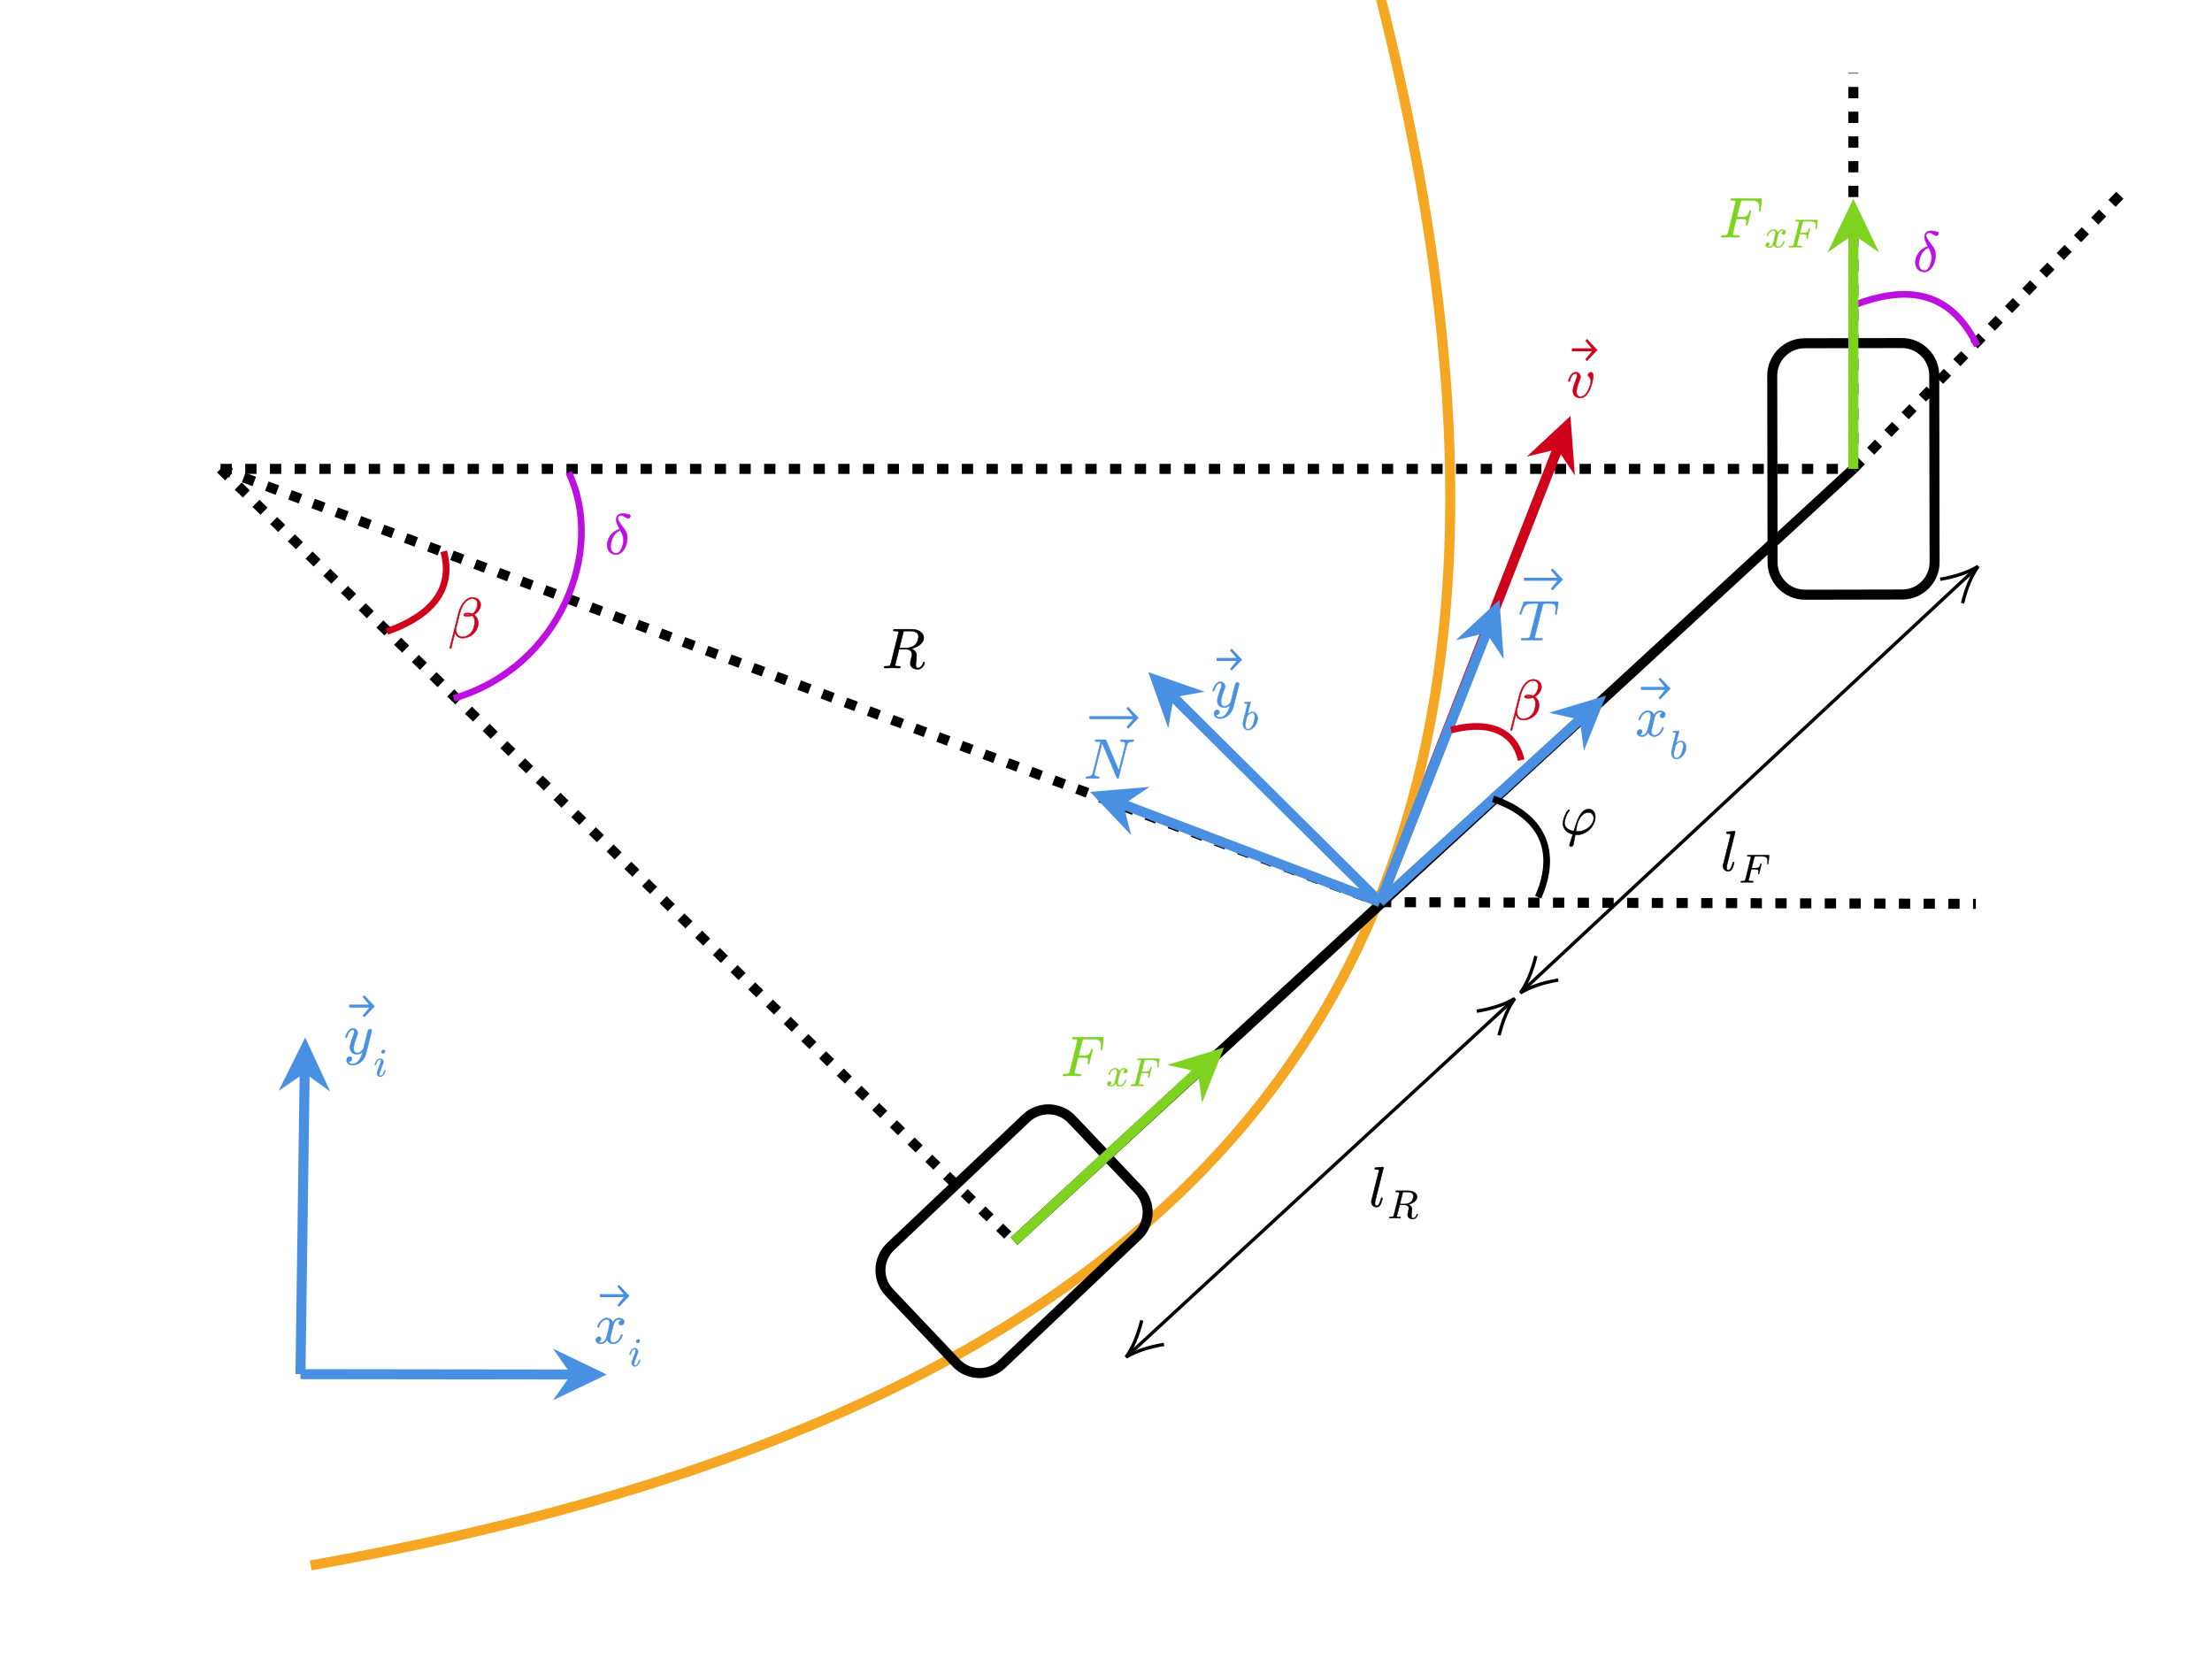 ﻿<svg xmlns="http://www.w3.org/2000/svg" xmlns:xlink="http://www.w3.org/1999/xlink" x="0" y="0" width="662" height="501" style="
        width:662px;
        height:501px;
        background: #FFF;
        fill: none;
">
        
        
        <svg xmlns="http://www.w3.org/2000/svg" class="role-diagram-draw-area"><g class="shapes-region" style="stroke: black; fill: none;"><g class="arrow-line"><path class="connection real" stroke-dasharray="3.375 4.02" d="  M413,270 L591.33,270.5" style="stroke: rgb(0, 0, 0); stroke-width: 3; fill: none; fill-opacity: 1;"/></g><g class="arrow-line"><path class="connection real" stroke-dasharray="3.375 4.02" d="  M66,140.33 L554.68,140.33" style="stroke: rgb(0, 0, 0); stroke-width: 3; fill: none; fill-opacity: 1;"/></g><g class="arrow-line"><path class="connection real" stroke-dasharray="" d="  M413,270 L468.18,129.16" style="stroke: rgb(208, 2, 27); stroke-opacity: 1; stroke-width: 3; fill: none; fill-opacity: 1;"/><g stroke="none" fill="rgb(208,2,27)" fill-opacity="1" transform="matrix(-0.365,0.931,-0.931,-0.365,470,124.5)" style="stroke: none; fill: rgb(208, 2, 27); stroke-width: 3;"><path d=" M16.07,-7.72 L0,0 L16.07,7.72 L10.67,0 Z"/></g></g><g class="arrow-line"><path class="connection real" stroke-dasharray="" d="  M93,468.5 C391.75,415.5 480,262.5 412.75,-2.5" style="stroke: rgb(245, 166, 35); stroke-opacity: 1; stroke-width: 3; fill: none; fill-opacity: 1;"/></g><g class="arrow-line"><path class="connection real" stroke-dasharray="" d="  M303.48,371.48 L554.68,140.33" style="stroke: rgb(0, 0, 0); stroke-width: 3; fill: none; fill-opacity: 1;"/></g><g class="composite-shape"><path class="real" d=" M569.16,102.67 C574.51,102.66 578.86,106.99 578.87,112.35 L578.98,168.22 C578.99,173.57 574.66,177.92 569.3,177.93 L540.21,177.99 C534.85,178 530.5,173.67 530.49,168.31 L530.39,112.44 C530.38,107.09 534.71,102.74 540.06,102.73 Z" style="stroke-width: 3; stroke: rgb(0, 0, 0); fill: none; fill-opacity: 1;"/></g><g class="composite-shape"><path class="real" d=" M340.81,356.16 C344.49,360.05 344.32,366.19 340.43,369.87 L299.87,408.29 C295.98,411.97 289.84,411.81 286.16,407.92 L266.15,386.79 C262.47,382.9 262.64,376.76 266.53,373.08 L307.09,334.67 C310.98,330.98 317.12,331.15 320.8,335.04 Z" style="stroke-width: 3; stroke: rgb(0, 0, 0); fill: none; fill-opacity: 1;"/></g><g class="arrow-line"><path class="connection real" stroke-dasharray="3.375 4.02" d="  M66,140.33 L303.48,371.48" style="stroke: rgb(0, 0, 0); stroke-width: 3; fill: none; fill-opacity: 1;"/></g><g class="arrow-line"><path class="connection real" stroke-dasharray="" d="  M413,270 L446.91,184.15" style="stroke: rgb(74, 144, 226); stroke-opacity: 1; stroke-width: 3; fill: none; fill-opacity: 1;"/><g stroke="none" fill="rgb(74,144,226)" fill-opacity="1" transform="matrix(-0.367,0.93,-0.93,-0.367,448.75,179.5)" style="stroke: none; fill: rgb(74, 144, 226); stroke-width: 3;"><path d=" M16.07,-7.72 L0,0 L16.07,7.72 L10.67,0 Z"/></g></g><g class="arrow-line"><path class="connection real" stroke-dasharray="3.375 4.02" d="  M66,140.33 L413,270" style="stroke: rgb(0, 0, 0); stroke-width: 3; fill: none; fill-opacity: 1;"/></g><g class="arrow-line"><path class="connection real" stroke-dasharray="" d="  M413,270 L330.92,238.78" style="stroke: rgb(74, 144, 226); stroke-opacity: 1; stroke-width: 3; fill: none; fill-opacity: 1;"/><g stroke="none" fill="rgb(74,144,226)" fill-opacity="1" transform="matrix(0.935,0.356,-0.356,0.935,326.25,237)" style="stroke: none; fill: rgb(74, 144, 226); stroke-width: 3;"><path d=" M16.07,-7.72 L0,0 L16.07,7.72 L10.67,0 Z"/></g></g><g class="arrow-line"><path class="connection real" stroke-dasharray="" d="  M434.25,218.5 C447.75,215 453.75,220.5 455.25,227.5" style="stroke: rgb(208, 2, 27); stroke-opacity: 1; stroke-width: 2; fill: none; fill-opacity: 1;"/></g><g class="arrow-line"><path class="connection real" stroke-dasharray="3.375 4.02" d="  M554.68,140.33 L636,56.83" style="stroke: rgb(0, 0, 0); stroke-width: 3; fill: none; fill-opacity: 1;"/></g><g class="arrow-line"><path class="connection real" stroke-dasharray="3.375 4.02" d="  M554.68,140.33 L554.67,21.83" style="stroke: rgb(0, 0, 0); stroke-width: 3; fill: none; fill-opacity: 1;"/></g><g class="arrow-line"><path class="connection real" stroke-dasharray="" d="  M555.75,91 C573.25,84.5 584.75,89 591.75,103.5" style="stroke: rgb(189, 16, 224); stroke-opacity: 1; stroke-width: 2; fill: none; fill-opacity: 1;"/></g><g class="arrow-line"><path class="connection real" stroke-dasharray="" d="  M132.8,165 C135.8,176.2 129.4,184.2 115.8,189" style="stroke: rgb(208, 2, 27); stroke-opacity: 1; stroke-width: 2; fill: none; fill-opacity: 1;"/></g><g class="arrow-line"><path class="connection real" stroke-dasharray="" d="  M170.2,141.4 C181.4,165 167.4,199.8 135.8,209" style="stroke: rgb(189, 16, 224); stroke-opacity: 1; stroke-width: 2; fill: none; fill-opacity: 1;"/></g><g class="arrow-line"><path class="connection real" stroke-dasharray="" d="  M554.68,140.33 L554.67,64.5" style="stroke: rgb(126, 211, 33); stroke-opacity: 1; stroke-width: 3; fill: none; fill-opacity: 1;"/><g stroke="none" fill="rgb(126,211,33)" fill-opacity="1" transform="matrix(0,1,-1,0,554.667,59.5)" style="stroke: none; fill: rgb(126, 211, 33); stroke-width: 3;"><path d=" M16.07,-7.72 L0,0 L16.07,7.72 L10.67,0 Z"/></g></g><g class="arrow-line"><path class="connection real" stroke-dasharray="" d="  M303.48,371.48 L362.66,316.89" style="stroke: rgb(126, 211, 33); stroke-opacity: 1; stroke-width: 3; fill: none; fill-opacity: 1;"/><g stroke="none" fill="rgb(126,211,33)" fill-opacity="1" transform="matrix(-0.735,0.678,-0.678,-0.735,366.333,313.5)" style="stroke: none; fill: rgb(126, 211, 33); stroke-width: 3;"><path d=" M16.07,-7.72 L0,0 L16.07,7.72 L10.67,0 Z"/></g></g><g class="arrow-line"><path class="connection real" stroke-dasharray="" d="  M451.86,300.19 L338.47,404.81" style="stroke: rgb(0, 0, 0); stroke-width: 1; fill: none; fill-opacity: 1;"/><g stroke="#000" transform="matrix(0.735,-0.678,0.678,0.735,337,406.167)" style="stroke: rgb(0, 0, 0); stroke-width: 1;"><path d=" M10.93,-4.9 Q4.96,-1 0,0 Q4.96,1 10.93,4.9"/></g><g stroke="#000" transform="matrix(-0.735,0.678,-0.678,-0.735,453.333,298.833)" style="stroke: rgb(0, 0, 0); stroke-width: 1;"><path d=" M10.93,-4.9 Q4.96,-1 0,0 Q4.96,1 10.93,4.9"/></g></g><g class="arrow-line"><path class="connection real" stroke-dasharray="" d="  M590.54,170.86 L456.46,295.8" style="stroke: rgb(0, 0, 0); stroke-width: 1; fill: none; fill-opacity: 1;"/><g stroke="#000" transform="matrix(0.732,-0.682,0.682,0.732,455,297.167)" style="stroke: rgb(0, 0, 0); stroke-width: 1;"><path d=" M10.93,-4.9 Q4.96,-1 0,0 Q4.96,1 10.93,4.9"/></g><g stroke="#000" transform="matrix(-0.732,0.682,-0.682,-0.732,592,169.5)" style="stroke: rgb(0, 0, 0); stroke-width: 1;"><path d=" M10.93,-4.9 Q4.96,-1 0,0 Q4.96,1 10.93,4.9"/></g></g><g class="arrow-line"><path class="connection real" stroke-dasharray="" d="  M413,270 L476.98,211.54" style="stroke: rgb(74, 144, 226); stroke-opacity: 1; stroke-width: 3; fill: none; fill-opacity: 1;"/><g stroke="none" fill="rgb(74,144,226)" fill-opacity="1" transform="matrix(-0.738,0.675,-0.675,-0.738,480.667,208.167)" style="stroke: none; fill: rgb(74, 144, 226); stroke-width: 3;"><path d=" M16.07,-7.72 L0,0 L16.07,7.72 L10.67,0 Z"/></g></g><g class="arrow-line"><path class="connection real" stroke-dasharray="" d="  M413,270 L347.21,204.69" style="stroke: rgb(74, 144, 226); stroke-opacity: 1; stroke-width: 3; fill: none; fill-opacity: 1;"/><g stroke="none" fill="rgb(74,144,226)" fill-opacity="1" transform="matrix(0.71,0.705,-0.705,0.71,343.667,201.167)" style="stroke: none; fill: rgb(74, 144, 226); stroke-width: 3;"><path d=" M16.07,-7.72 L0,0 L16.07,7.72 L10.67,0 Z"/></g></g><g class="arrow-line"><path class="connection real" stroke-dasharray="" d="  M446.83,239.08 C463.33,244.83 465.67,256.5 460.33,268.5" style="stroke: rgb(0, 0, 0); stroke-width: 2; fill: none; fill-opacity: 1;"/></g><g class="arrow-line"><path class="connection real" stroke-dasharray="" d="  M89.92,411.26 L176.58,411.37" style="stroke: rgb(74, 144, 226); stroke-opacity: 1; stroke-width: 3; fill: none; fill-opacity: 1;"/><g stroke="none" fill="rgb(74,144,226)" fill-opacity="1" transform="matrix(-1,-0.001,0.001,-1,181.581,411.375)" style="stroke: none; fill: rgb(74, 144, 226); stroke-width: 3;"><path d=" M16.07,-7.72 L0,0 L16.07,7.72 L10.67,0 Z"/></g></g><g class="arrow-line"><path class="connection real" stroke-dasharray="" d="  M89.92,411.26 L91.26,315.5" style="stroke: rgb(74, 144, 226); stroke-opacity: 1; stroke-width: 3; fill: none; fill-opacity: 1;"/><g stroke="none" fill="rgb(74,144,226)" fill-opacity="1" transform="matrix(-0.014,1,-1,-0.014,91.333,310.5)" style="stroke: none; fill: rgb(74, 144, 226); stroke-width: 3;"><path d=" M16.07,-7.72 L0,0 L16.07,7.72 L10.67,0 Z"/></g></g><g/></g><g/><g/><g/></svg>
        <svg xmlns="http://www.w3.org/2000/svg" xmlns:xlink="http://www.w3.org/1999/xlink" width="660" height="499" style="width:660px;height:499px;font-family:LatinModern-Math, LatinModern, Asana-Math, Asana;background:#FFF;"><g><g><g><g transform="matrix(1,0,0,1,451.578,215.328)"><path transform="matrix(0.017,0,0,-0.017,0,0)" d="M574 574C574 605 563 634 545 656C518 688 476 706 429 706C309 706 218 569 184 433L30 -182C30 -190 34 -194 40 -194L45 -194C50 -194 54 -191 55 -187L123 87C140 29 186 -11 254 -11C311 -11 372 8 424 46C472 82 509 133 523 186C528 208 531 230 531 250C531 290 521 327 501 358C489 375 475 390 458 401C468 407 478 413 488 421C528 451 558 492 569 537C572 550 574 562 574 574ZM518 592C518 576 516 559 511 542C502 504 484 466 453 437C445 430 436 423 427 418C407 426 384 431 360 431C324 431 282 431 275 404C274 402 274 397 274 397C274 373 315 373 350 373C375 373 400 377 425 386C438 376 448 363 455 347C465 326 469 303 469 278C469 250 464 220 457 191C445 145 423 98 384 63C346 30 299 11 255 11C183 11 142 66 142 137C142 153 144 169 148 186L208 428C240 554 318 683 428 683C462 683 490 669 506 643C515 628 518 611 518 592ZM395 403C380 398 365 395 351 395C329 395 298 395 299 399C302 408 335 408 359 408C372 408 384 406 395 403Z" stroke="rgb(208,2,27)" stroke-opacity="1" stroke-width="8" fill="rgb(208,2,27)" fill-opacity="1"></path></g></g></g></g><g><g><g><g transform="matrix(1,0,0,1,263.898,199.93)"><path transform="matrix(0.017,0,0,-0.017,0,0)" d="M646 553C646 519 630 450 591 411C565 385 512 353 422 353L310 353L375 614C381 638 384 648 403 651C412 652 444 652 464 652C535 652 646 652 646 553ZM755 93C755 105 743 105 743 105C734 105 732 98 730 91C705 17 662 0 639 0C606 0 599 22 599 61C599 92 605 143 609 175C611 189 613 208 613 222C613 299 546 330 519 340C620 362 739 432 739 533C739 619 649 683 518 683L233 683C213 683 204 683 204 663C204 652 213 652 232 652C232 652 253 652 270 650C288 648 297 647 297 634C297 630 296 627 293 615L159 78C149 39 147 31 68 31C50 31 41 31 41 11C41 0 55 0 55 0L181 3L308 0C316 0 328 0 328 20C328 31 319 31 300 31C263 31 235 31 235 49C235 55 237 60 238 66L304 331L423 331C514 331 532 275 532 240C532 225 524 194 518 171C511 143 502 106 502 86C502 -22 622 -22 635 -22C720 -22 755 79 755 93Z" stroke="rgb(0,0,0)" stroke-opacity="1" stroke-width="8" fill="rgb(0,0,0)" fill-opacity="1"></path></g></g></g></g><g><g><g><g transform="matrix(1,0,0,1,134.094,190.797)"><path transform="matrix(0.017,0,0,-0.017,0,0)" d="M574 574C574 605 563 634 545 656C518 688 476 706 429 706C309 706 218 569 184 433L30 -182C30 -190 34 -194 40 -194L45 -194C50 -194 54 -191 55 -187L123 87C140 29 186 -11 254 -11C311 -11 372 8 424 46C472 82 509 133 523 186C528 208 531 230 531 250C531 290 521 327 501 358C489 375 475 390 458 401C468 407 478 413 488 421C528 451 558 492 569 537C572 550 574 562 574 574ZM518 592C518 576 516 559 511 542C502 504 484 466 453 437C445 430 436 423 427 418C407 426 384 431 360 431C324 431 282 431 275 404C274 402 274 397 274 397C274 373 315 373 350 373C375 373 400 377 425 386C438 376 448 363 455 347C465 326 469 303 469 278C469 250 464 220 457 191C445 145 423 98 384 63C346 30 299 11 255 11C183 11 142 66 142 137C142 153 144 169 148 186L208 428C240 554 318 683 428 683C462 683 490 669 506 643C515 628 518 611 518 592ZM395 403C380 398 365 395 351 395C329 395 298 395 299 399C302 408 335 408 359 408C372 408 384 406 395 403Z" stroke="rgb(208,2,27)" stroke-opacity="1" stroke-width="8" fill="rgb(208,2,27)" fill-opacity="1"></path></g></g></g></g><g><g><g><g transform="matrix(1,0,0,1,180.961,165.797)"><path transform="matrix(0.017,0,0,-0.017,0,0)" d="M452 667C452 680 444 690 431 693C394 702 352 712 316 712C307 712 298 711 290 710C276 707 261 703 247 694C234 686 223 674 216 660C207 645 204 628 204 609C204 556 235 492 265 436C224 427 184 406 149 376C99 333 65 276 51 218C45 197 43 177 43 157C43 120 52 86 71 57C98 15 145 -11 201 -11C289 -11 361 84 385 182C394 216 399 251 399 284C399 300 398 315 396 330C387 377 366 417 338 452C294 509 231 588 231 633C231 639 232 645 235 650C240 659 248 668 257 673C268 678 278 679 289 679C334 677 362 645 400 629C404 628 408 627 411 627C425 627 440 636 447 649C450 655 452 661 452 667ZM330 244C330 218 327 190 320 163C301 90 265 11 202 11C161 11 131 34 116 68C108 86 104 107 104 129C104 156 110 185 117 213C130 265 150 318 190 360C214 386 245 406 276 415L279 410C299 374 317 336 325 294C329 278 330 261 330 244Z" stroke="rgb(189,16,224)" stroke-opacity="1" stroke-width="8" fill="rgb(189,16,224)" fill-opacity="1"></path></g></g></g></g><g><g><g><g transform="matrix(1,0,0,1,572.5,81.195)"><path transform="matrix(0.017,0,0,-0.017,0,0)" d="M452 667C452 680 444 690 431 693C394 702 352 712 316 712C307 712 298 711 290 710C276 707 261 703 247 694C234 686 223 674 216 660C207 645 204 628 204 609C204 556 235 492 265 436C224 427 184 406 149 376C99 333 65 276 51 218C45 197 43 177 43 157C43 120 52 86 71 57C98 15 145 -11 201 -11C289 -11 361 84 385 182C394 216 399 251 399 284C399 300 398 315 396 330C387 377 366 417 338 452C294 509 231 588 231 633C231 639 232 645 235 650C240 659 248 668 257 673C268 678 278 679 289 679C334 677 362 645 400 629C404 628 408 627 411 627C425 627 440 636 447 649C450 655 452 661 452 667ZM330 244C330 218 327 190 320 163C301 90 265 11 202 11C161 11 131 34 116 68C108 86 104 107 104 129C104 156 110 185 117 213C130 265 150 318 190 360C214 386 245 406 276 415L279 410C299 374 317 336 325 294C329 278 330 261 330 244Z" stroke="rgb(189,16,224)" stroke-opacity="1" stroke-width="8" fill="rgb(189,16,224)" fill-opacity="1"></path></g></g></g></g><g><g><g><g transform="matrix(1,0,0,1,409.664,361.078)"><path transform="matrix(0.017,0,0,-0.017,0,0)" d="M258 683C258 683 258 694 245 694C222 694 149 686 123 684C115 683 104 682 104 663C104 652 114 652 129 652C177 652 178 643 178 635L175 615L49 115C46 104 44 97 44 81C44 24 88 -11 135 -11C168 -11 193 9 210 45C228 83 240 143 240 143C240 153 231 153 228 153C218 153 217 149 214 135C197 70 178 11 138 11C108 11 108 43 108 57C108 81 109 86 114 105Z" stroke="rgb(0,0,0)" stroke-opacity="1" stroke-width="8" fill="rgb(0,0,0)" fill-opacity="1"></path></g></g><g><g><g><g><g transform="matrix(1,0,0,1,415.242,364.58)"><path transform="matrix(0.012,0,0,-0.012,0,0)" d="M646 553C646 519 630 450 591 411C565 385 512 353 422 353L310 353L375 614C381 638 384 648 403 651C412 652 444 652 464 652C535 652 646 652 646 553ZM755 93C755 105 743 105 743 105C734 105 732 98 730 91C705 17 662 0 639 0C606 0 599 22 599 61C599 92 605 143 609 175C611 189 613 208 613 222C613 299 546 330 519 340C620 362 739 432 739 533C739 619 649 683 518 683L233 683C213 683 204 683 204 663C204 652 213 652 232 652C232 652 253 652 270 650C288 648 297 647 297 634C297 630 296 627 293 615L159 78C149 39 147 31 68 31C50 31 41 31 41 11C41 0 55 0 55 0L181 3L308 0C316 0 328 0 328 20C328 31 319 31 300 31C263 31 235 31 235 49C235 55 237 60 238 66L304 331L423 331C514 331 532 275 532 240C532 225 524 194 518 171C511 143 502 106 502 86C502 -22 622 -22 635 -22C720 -22 755 79 755 93Z" stroke="rgb(0,0,0)" stroke-opacity="1" stroke-width="8" fill="rgb(0,0,0)" fill-opacity="1"></path></g></g></g></g></g></g></g><g><g><g><g transform="matrix(1,0,0,1,514.914,260.578)"><path transform="matrix(0.017,0,0,-0.017,0,0)" d="M258 683C258 683 258 694 245 694C222 694 149 686 123 684C115 683 104 682 104 663C104 652 114 652 129 652C177 652 178 643 178 635L175 615L49 115C46 104 44 97 44 81C44 24 88 -11 135 -11C168 -11 193 9 210 45C228 83 240 143 240 143C240 153 231 153 228 153C218 153 217 149 214 135C197 70 178 11 138 11C108 11 108 43 108 57C108 81 109 86 114 105Z" stroke="rgb(0,0,0)" stroke-opacity="1" stroke-width="8" fill="rgb(0,0,0)" fill-opacity="1"></path></g></g><g><g><g><g><g transform="matrix(1,0,0,1,520.492,264.08)"><path transform="matrix(0.012,0,0,-0.012,0,0)" d="M748 653C751 680 746 680 721 680L231 680C211 680 201 680 201 660C201 649 210 649 229 649C266 649 294 649 294 631C294 627 294 625 289 607L157 78C147 39 145 31 66 31C49 31 38 31 38 12C38 0 50 0 53 0L185 3L334 0C343 0 355 0 355 19C355 27 349 30 349 30C346 31 344 31 321 31C299 31 294 31 269 33C240 36 237 40 237 53C237 53 237 61 241 76L303 325L400 325C475 325 483 309 483 280C483 273 483 261 476 231C474 226 473 220 473 220C473 212 479 208 485 208C495 208 495 211 500 229L555 446C558 457 558 459 558 462C558 462 556 473 546 473C536 473 535 468 531 452C510 374 487 356 402 356L311 356L375 610C384 645 385 649 429 649L561 649C684 649 707 616 707 539C707 516 707 512 704 485C702 472 702 470 702 467C702 462 705 455 714 455C725 455 726 461 728 480Z" stroke="rgb(0,0,0)" stroke-opacity="1" stroke-width="8" fill="rgb(0,0,0)" fill-opacity="1"></path></g></g></g></g></g></g></g><g><g><g><g><g><g><g transform="matrix(1,0,0,1,454.414,191.578)"><path transform="matrix(0.017,0,0,-0.017,0,0)" d="M704 666C704 677 694 677 677 677L122 677C98 677 97 676 90 657L30 481C29 479 24 463 24 463C24 457 29 452 36 452C46 452 47 457 53 473C107 628 133 646 281 646L320 646C348 646 348 642 348 634C348 628 345 616 344 613L210 79C201 42 198 31 91 31C55 31 49 31 49 12C49 0 60 0 66 0C93 0 121 2 148 2L233 3L316 2C345 2 375 0 403 0C413 0 425 0 425 20C425 31 417 31 391 31C366 31 353 31 327 33C298 36 290 39 290 55C290 55 290 61 294 76L427 607C434 635 438 641 450 644C459 646 492 646 513 646C614 646 659 642 659 564C659 549 655 510 651 484C650 480 648 468 648 465C648 459 651 452 660 452C671 452 673 460 675 475L702 649C703 653 704 663 704 666Z" stroke="rgb(74,144,226)" stroke-opacity="1" stroke-width="8" fill="rgb(74,144,226)" fill-opacity="1"></path></g></g></g></g><svg x="454.414" overflow="visible" y="168.578" height="10" width="13.359"><path d=" M 13.36 4.85 l -3.15 -3.32 l -0.49 0.52 l 1.93 2.33 h -0.15 v 0.90 h 0.15 l -1.93 2.33 l 0.49 0.52 z  M 1.68 5.23 h 11.22 v -0.90 h -11.22 z" style="fill:rgb(74,144,226);fill-opacity:1;stroke-width:1px;stroke:none;stroke-opacity:1;"></path></svg></g></g></g><g><g><g><g><g><g><g transform="matrix(1,0,0,1,324.328,233)"><path transform="matrix(0.017,0,0,-0.017,0,0)" d="M881 672C881 672 881 683 868 683C835 683 800 680 767 680C733 680 698 683 665 683C659 683 647 683 647 663C647 652 657 652 665 652C722 651 733 630 733 608C733 605 731 590 730 587L618 142L397 664C389 682 388 683 365 683L231 683C211 683 202 683 202 663C202 652 211 652 230 652C235 652 298 652 298 643L164 106C154 66 137 34 56 31C50 31 39 30 39 11C39 4 44 0 52 0C84 0 119 3 152 3C186 3 222 0 255 0C260 0 273 0 273 20C273 30 264 31 253 31C195 33 187 55 187 75C187 82 188 87 191 98L323 626C327 620 327 618 332 608L581 19C588 2 591 0 600 0C611 0 611 3 616 21L756 578C766 618 784 649 864 652C869 652 881 653 881 672Z" stroke="rgb(74,144,226)" stroke-opacity="1" stroke-width="8" fill="rgb(74,144,226)" fill-opacity="1"></path></g></g></g></g><svg x="324.328" overflow="visible" y="210" height="10" width="16.438"><path d=" M 16.44 4.85 l -3.15 -3.32 l -0.49 0.52 l 1.93 2.33 h -0.15 v 0.90 h 0.15 l -1.93 2.33 l 0.49 0.52 z  M 1.68 5.23 h 14.30 v -0.90 h -14.30 z" style="fill:rgb(74,144,226);fill-opacity:1;stroke-width:1px;stroke:none;stroke-opacity:1;"></path></svg></g></g></g><g><g><g><g><g><g><g transform="matrix(1,0,0,1,468.875,118.914)"><path transform="matrix(0.017,0,0,-0.017,0,0)" d="M468 372C468 426 442 442 424 442C399 442 375 416 375 394C375 381 380 375 391 364C412 344 425 318 425 282C425 240 364 11 247 11C196 11 173 46 173 98C173 154 200 227 231 310C238 327 243 341 243 360C243 405 211 442 161 442C67 442 29 297 29 288C29 278 41 278 41 278C51 278 52 280 57 296C86 397 129 420 158 420C166 420 183 420 183 388C183 363 173 336 166 318C122 202 109 156 109 113C109 5 197 -11 243 -11C411 -11 468 320 468 372Z" stroke="rgb(208,2,27)" stroke-opacity="1" stroke-width="8" fill="rgb(208,2,27)" fill-opacity="1"></path></g></g></g></g><svg x="468.75" overflow="visible" y="99.914" height="10" width="9.344"><path d=" M 9.34 4.85 l -3.15 -3.32 l -0.49 0.52 l 1.93 2.33 h -0.15 v 0.90 h 0.15 l -1.93 2.33 l 0.49 0.52 z  M 1.68 5.23 h 7.20 v -0.90 h -7.20 z" style="fill:rgb(208,2,27);fill-opacity:1;stroke-width:1px;stroke:none;stroke-opacity:1;"></path></svg></g></g></g><g><g><g><g transform="matrix(1,0,0,1,514.5,71)"><path transform="matrix(0.017,0,0,-0.017,0,0)" d="M748 653C751 680 746 680 721 680L231 680C211 680 201 680 201 660C201 649 210 649 229 649C266 649 294 649 294 631C294 627 294 625 289 607L157 78C147 39 145 31 66 31C49 31 38 31 38 12C38 0 50 0 53 0L185 3L334 0C343 0 355 0 355 19C355 27 349 30 349 30C346 31 344 31 321 31C299 31 294 31 269 33C240 36 237 40 237 53C237 53 237 61 241 76L303 325L400 325C475 325 483 309 483 280C483 273 483 261 476 231C474 226 473 220 473 220C473 212 479 208 485 208C495 208 495 211 500 229L555 446C558 457 558 459 558 462C558 462 556 473 546 473C536 473 535 468 531 452C510 374 487 356 402 356L311 356L375 610C384 645 385 649 429 649L561 649C684 649 707 616 707 539C707 516 707 512 704 485C702 472 702 470 702 467C702 462 705 455 714 455C725 455 726 461 728 480Z" stroke="rgb(126,211,33)" stroke-opacity="1" stroke-width="8" fill="rgb(126,211,33)" fill-opacity="1"></path></g></g><g><g><g><g><g transform="matrix(1,0,0,1,528.086,74.002)"><path transform="matrix(0.012,0,0,-0.012,0,0)" d="M527 376C527 428 468 442 434 442C376 442 341 389 329 366C304 432 250 442 221 442C117 442 60 313 60 288C60 278 72 278 72 278C80 278 83 280 85 289C119 395 185 420 219 420C238 420 273 411 273 353C273 322 256 255 219 115C203 53 168 11 124 11C118 11 95 11 74 24C99 29 121 50 121 78C121 105 99 113 84 113C54 113 29 87 29 55C29 9 79 -11 123 -11C189 -11 225 59 228 65C240 28 276 -11 336 -11C439 -11 496 118 496 143C496 153 487 153 484 153C475 153 473 149 471 142C438 35 370 11 338 11C299 11 283 43 283 77C283 99 289 121 300 165L334 302C340 328 363 420 433 420C438 420 462 420 483 407C455 402 435 377 435 353C435 337 446 318 473 318C495 318 527 336 527 376ZM1320 653C1323 680 1318 680 1293 680L803 680C783 680 773 680 773 660C773 649 782 649 801 649C838 649 866 649 866 631C866 627 866 625 861 607L729 78C719 39 717 31 638 31C621 31 610 31 610 12C610 0 622 0 625 0L757 3L906 0C915 0 927 0 927 19C927 27 921 30 921 30C918 31 916 31 893 31C871 31 866 31 841 33C812 36 809 40 809 53C809 53 809 61 813 76L875 325L972 325C1047 325 1055 309 1055 280C1055 273 1055 261 1048 231C1046 226 1045 220 1045 220C1045 212 1051 208 1057 208C1067 208 1067 211 1072 229L1127 446C1130 457 1130 459 1130 462C1130 462 1128 473 1118 473C1108 473 1107 468 1103 452C1082 374 1059 356 974 356L883 356L947 610C956 645 957 649 1001 649L1133 649C1256 649 1279 616 1279 539C1279 516 1279 512 1276 485C1274 472 1274 470 1274 467C1274 462 1277 455 1286 455C1297 455 1298 461 1300 480Z" stroke="rgb(126,211,33)" stroke-opacity="1" stroke-width="8" fill="rgb(126,211,33)" fill-opacity="1"></path></g></g></g></g></g></g></g><g><g><g><g transform="matrix(1,0,0,1,317.5,322)"><path transform="matrix(0.017,0,0,-0.017,0,0)" d="M748 653C751 680 746 680 721 680L231 680C211 680 201 680 201 660C201 649 210 649 229 649C266 649 294 649 294 631C294 627 294 625 289 607L157 78C147 39 145 31 66 31C49 31 38 31 38 12C38 0 50 0 53 0L185 3L334 0C343 0 355 0 355 19C355 27 349 30 349 30C346 31 344 31 321 31C299 31 294 31 269 33C240 36 237 40 237 53C237 53 237 61 241 76L303 325L400 325C475 325 483 309 483 280C483 273 483 261 476 231C474 226 473 220 473 220C473 212 479 208 485 208C495 208 495 211 500 229L555 446C558 457 558 459 558 462C558 462 556 473 546 473C536 473 535 468 531 452C510 374 487 356 402 356L311 356L375 610C384 645 385 649 429 649L561 649C684 649 707 616 707 539C707 516 707 512 704 485C702 472 702 470 702 467C702 462 705 455 714 455C725 455 726 461 728 480Z" stroke="rgb(126,211,33)" stroke-opacity="1" stroke-width="8" fill="rgb(126,211,33)" fill-opacity="1"></path></g></g><g><g><g><g><g transform="matrix(1,0,0,1,331.086,325.002)"><path transform="matrix(0.012,0,0,-0.012,0,0)" d="M527 376C527 428 468 442 434 442C376 442 341 389 329 366C304 432 250 442 221 442C117 442 60 313 60 288C60 278 72 278 72 278C80 278 83 280 85 289C119 395 185 420 219 420C238 420 273 411 273 353C273 322 256 255 219 115C203 53 168 11 124 11C118 11 95 11 74 24C99 29 121 50 121 78C121 105 99 113 84 113C54 113 29 87 29 55C29 9 79 -11 123 -11C189 -11 225 59 228 65C240 28 276 -11 336 -11C439 -11 496 118 496 143C496 153 487 153 484 153C475 153 473 149 471 142C438 35 370 11 338 11C299 11 283 43 283 77C283 99 289 121 300 165L334 302C340 328 363 420 433 420C438 420 462 420 483 407C455 402 435 377 435 353C435 337 446 318 473 318C495 318 527 336 527 376ZM1320 653C1323 680 1318 680 1293 680L803 680C783 680 773 680 773 660C773 649 782 649 801 649C838 649 866 649 866 631C866 627 866 625 861 607L729 78C719 39 717 31 638 31C621 31 610 31 610 12C610 0 622 0 625 0L757 3L906 0C915 0 927 0 927 19C927 27 921 30 921 30C918 31 916 31 893 31C871 31 866 31 841 33C812 36 809 40 809 53C809 53 809 61 813 76L875 325L972 325C1047 325 1055 309 1055 280C1055 273 1055 261 1048 231C1046 226 1045 220 1045 220C1045 212 1051 208 1057 208C1067 208 1067 211 1072 229L1127 446C1130 457 1130 459 1130 462C1130 462 1128 473 1118 473C1108 473 1107 468 1103 452C1082 374 1059 356 974 356L883 356L947 610C956 645 957 649 1001 649L1133 649C1256 649 1279 616 1279 539C1279 516 1279 512 1276 485C1274 472 1274 470 1274 467C1274 462 1277 455 1286 455C1297 455 1298 461 1300 480Z" stroke="rgb(126,211,33)" stroke-opacity="1" stroke-width="8" fill="rgb(126,211,33)" fill-opacity="1"></path></g></g></g></g></g></g></g><g><g><g><g><g><g><g transform="matrix(1,0,0,1,489.414,220.25)"><path transform="matrix(0.017,0,0,-0.017,0,0)" d="M527 376C527 428 468 442 434 442C376 442 341 389 329 366C304 432 250 442 221 442C117 442 60 313 60 288C60 278 72 278 72 278C80 278 83 280 85 289C119 395 185 420 219 420C238 420 273 411 273 353C273 322 256 255 219 115C203 53 168 11 124 11C118 11 95 11 74 24C99 29 121 50 121 78C121 105 99 113 84 113C54 113 29 87 29 55C29 9 79 -11 123 -11C189 -11 225 59 228 65C240 28 276 -11 336 -11C439 -11 496 118 496 143C496 153 487 153 484 153C475 153 473 149 471 142C438 35 370 11 338 11C299 11 283 43 283 77C283 99 289 121 300 165L334 302C340 328 363 420 433 420C438 420 462 420 483 407C455 402 435 377 435 353C435 337 446 318 473 318C495 318 527 336 527 376Z" stroke="rgb(74,144,226)" stroke-opacity="1" stroke-width="8" fill="rgb(74,144,226)" fill-opacity="1"></path></g></g></g></g><svg x="489.414" overflow="visible" y="201.25" height="10" width="10.57"><path d=" M 10.57 4.85 l -3.15 -3.32 l -0.49 0.52 l 1.93 2.33 h -0.15 v 0.90 h 0.15 l -1.93 2.33 l 0.49 0.52 z  M 1.68 5.23 h 8.43 v -0.90 h -8.43 z" style="fill:rgb(74,144,226);fill-opacity:1;stroke-width:1px;stroke:none;stroke-opacity:1;"></path></svg></g><g><g><g><g><g transform="matrix(1,0,0,1,499.648,227.041)"><path transform="matrix(0.012,0,0,-0.012,0,0)" d="M415 282C415 373 362 442 282 442C236 442 195 413 165 382L239 683C239 683 239 694 226 694C203 694 130 686 104 684C96 683 85 682 85 664C85 652 94 652 109 652C157 652 159 645 159 635C159 628 150 594 145 573L63 247C51 197 47 181 47 146C47 51 100 -11 174 -11C292 -11 415 138 415 282ZM343 326C343 267 310 152 292 114C259 47 213 11 174 11C140 11 107 38 107 112C107 131 107 150 123 213L145 305C151 327 151 329 160 340C209 405 254 420 280 420C316 420 343 390 343 326Z" stroke="rgb(74,144,226)" stroke-opacity="1" stroke-width="8" fill="rgb(74,144,226)" fill-opacity="1"></path></g></g></g></g></g></g></g><g><g><g><g><g><g><g transform="matrix(1,0,0,1,362.492,211.578)"><path transform="matrix(0.017,0,0,-0.017,0,0)" d="M490 404C490 422 476 431 461 431C451 431 435 425 426 410C424 405 416 374 412 356L392 276L347 96C343 81 300 11 234 11C183 11 172 55 172 92C172 138 189 200 223 288C239 329 243 340 243 360C243 405 211 442 161 442C66 442 29 297 29 288C29 278 41 278 41 278C51 278 52 280 57 296C84 390 124 420 158 420C166 420 183 420 183 388C183 363 173 337 166 318C126 212 108 155 108 108C108 19 171 -11 230 -11C269 -11 303 6 331 34C318 -18 306 -67 266 -120C240 -154 202 -183 156 -183C142 -183 97 -180 80 -141C96 -141 109 -141 123 -129C133 -120 143 -107 143 -88C143 -57 116 -53 106 -53C83 -53 50 -69 50 -118C50 -168 94 -205 156 -205C259 -205 362 -114 390 -1L486 381C490 395 490 397 490 404Z" stroke="rgb(74,144,226)" stroke-opacity="1" stroke-width="8" fill="rgb(74,144,226)" fill-opacity="1"></path></g></g></g></g><svg x="362.414" overflow="visible" y="192.578" height="10" width="9.344"><path d=" M 9.34 4.85 l -3.15 -3.32 l -0.49 0.52 l 1.93 2.33 h -0.15 v 0.90 h 0.15 l -1.93 2.33 l 0.49 0.52 z  M 1.68 5.23 h 7.20 v -0.90 h -7.20 z" style="fill:rgb(74,144,226);fill-opacity:1;stroke-width:1px;stroke:none;stroke-opacity:1;"></path></svg></g><g><g><g><g><g transform="matrix(1,0,0,1,371.422,218.369)"><path transform="matrix(0.012,0,0,-0.012,0,0)" d="M415 282C415 373 362 442 282 442C236 442 195 413 165 382L239 683C239 683 239 694 226 694C203 694 130 686 104 684C96 683 85 682 85 664C85 652 94 652 109 652C157 652 159 645 159 635C159 628 150 594 145 573L63 247C51 197 47 181 47 146C47 51 100 -11 174 -11C292 -11 415 138 415 282ZM343 326C343 267 310 152 292 114C259 47 213 11 174 11C140 11 107 38 107 112C107 131 107 150 123 213L145 305C151 327 151 329 160 340C209 405 254 420 280 420C316 420 343 390 343 326Z" stroke="rgb(74,144,226)" stroke-opacity="1" stroke-width="8" fill="rgb(74,144,226)" fill-opacity="1"></path></g></g></g></g></g></g></g><g><g><g><g transform="matrix(1,0,0,1,466.914,249.664)"><path transform="matrix(0.017,0,0,-0.017,0,0)" d="M619 304C619 382 580 442 505 442C360 442 300 248 240 53C132 73 76 129 76 201C76 229 99 339 159 408C167 417 167 421 167 421C167 425 165 431 155 431C127 431 50 286 50 190C50 96 116 23 223 -2L170 -170C166 -183 165 -185 165 -190C165 -212 184 -218 194 -218C199 -218 221 -215 231 -192C234 -184 239 -151 266 -9C275 -10 282 -11 299 -11C465 -11 619 146 619 304ZM591 282C591 169 462 47 308 47C300 47 298 47 290 48C278 48 277 49 277 52L297 160C328 288 406 384 495 384C564 384 591 330 591 282Z" stroke="rgb(0,0,0)" stroke-opacity="1" stroke-width="8" fill="rgb(0,0,0)" fill-opacity="1"></path></g></g></g></g><g><g><g><g><g><g><g transform="matrix(1,0,0,1,177.828,402)"><path transform="matrix(0.017,0,0,-0.017,0,0)" d="M527 376C527 428 468 442 434 442C376 442 341 389 329 366C304 432 250 442 221 442C117 442 60 313 60 288C60 278 72 278 72 278C80 278 83 280 85 289C119 395 185 420 219 420C238 420 273 411 273 353C273 322 256 255 219 115C203 53 168 11 124 11C118 11 95 11 74 24C99 29 121 50 121 78C121 105 99 113 84 113C54 113 29 87 29 55C29 9 79 -11 123 -11C189 -11 225 59 228 65C240 28 276 -11 336 -11C439 -11 496 118 496 143C496 153 487 153 484 153C475 153 473 149 471 142C438 35 370 11 338 11C299 11 283 43 283 77C283 99 289 121 300 165L334 302C340 328 363 420 433 420C438 420 462 420 483 407C455 402 435 377 435 353C435 337 446 318 473 318C495 318 527 336 527 376Z" stroke="rgb(74,144,226)" stroke-opacity="1" stroke-width="8" fill="rgb(74,144,226)" fill-opacity="1"></path></g></g></g></g><svg x="177.828" overflow="visible" y="383" height="10" width="10.57"><path d=" M 10.57 4.85 l -3.15 -3.32 l -0.49 0.52 l 1.93 2.33 h -0.15 v 0.90 h 0.15 l -1.93 2.33 l 0.49 0.52 z  M 1.68 5.23 h 8.43 v -0.90 h -8.43 z" style="fill:rgb(74,144,226);fill-opacity:1;stroke-width:1px;stroke:none;stroke-opacity:1;"></path></svg></g><g><g><g><g><g transform="matrix(1,0,0,1,188.062,408.791)"><path transform="matrix(0.012,0,0,-0.012,0,0)" d="M284 625C284 645 270 661 247 661C220 661 193 635 193 608C193 589 207 572 231 572C254 572 284 595 284 625ZM293 143C293 153 284 153 281 153C271 153 271 150 266 135C248 72 215 11 164 11C147 11 140 21 140 44C140 69 146 83 169 144L208 249C220 278 220 280 230 307C238 327 243 341 243 360C243 405 211 442 161 442C67 442 29 297 29 288C29 278 41 278 41 278C51 278 52 280 57 296C84 390 124 420 158 420C166 420 183 420 183 388C183 367 176 346 172 336C164 310 119 194 103 151C93 125 80 92 80 71C80 24 114 -11 162 -11C256 -11 293 134 293 143Z" stroke="rgb(74,144,226)" stroke-opacity="1" stroke-width="8" fill="rgb(74,144,226)" fill-opacity="1"></path></g></g></g></g></g></g></g><g><g><g><g><g><g><g transform="matrix(1,0,0,1,102.906,315.328)"><path transform="matrix(0.017,0,0,-0.017,0,0)" d="M490 404C490 422 476 431 461 431C451 431 435 425 426 410C424 405 416 374 412 356L392 276L347 96C343 81 300 11 234 11C183 11 172 55 172 92C172 138 189 200 223 288C239 329 243 340 243 360C243 405 211 442 161 442C66 442 29 297 29 288C29 278 41 278 41 278C51 278 52 280 57 296C84 390 124 420 158 420C166 420 183 420 183 388C183 363 173 337 166 318C126 212 108 155 108 108C108 19 171 -11 230 -11C269 -11 303 6 331 34C318 -18 306 -67 266 -120C240 -154 202 -183 156 -183C142 -183 97 -180 80 -141C96 -141 109 -141 123 -129C133 -120 143 -107 143 -88C143 -57 116 -53 106 -53C83 -53 50 -69 50 -118C50 -168 94 -205 156 -205C259 -205 362 -114 390 -1L486 381C490 395 490 397 490 404Z" stroke="rgb(74,144,226)" stroke-opacity="1" stroke-width="8" fill="rgb(74,144,226)" fill-opacity="1"></path></g></g></g></g><svg x="102.828" overflow="visible" y="296.328" height="10" width="9.344"><path d=" M 9.34 4.85 l -3.15 -3.32 l -0.49 0.52 l 1.93 2.33 h -0.15 v 0.90 h 0.15 l -1.93 2.33 l 0.49 0.52 z  M 1.68 5.23 h 7.20 v -0.90 h -7.20 z" style="fill:rgb(74,144,226);fill-opacity:1;stroke-width:1px;stroke:none;stroke-opacity:1;"></path></svg></g><g><g><g><g><g transform="matrix(1,0,0,1,111.836,322.119)"><path transform="matrix(0.012,0,0,-0.012,0,0)" d="M284 625C284 645 270 661 247 661C220 661 193 635 193 608C193 589 207 572 231 572C254 572 284 595 284 625ZM293 143C293 153 284 153 281 153C271 153 271 150 266 135C248 72 215 11 164 11C147 11 140 21 140 44C140 69 146 83 169 144L208 249C220 278 220 280 230 307C238 327 243 341 243 360C243 405 211 442 161 442C67 442 29 297 29 288C29 278 41 278 41 278C51 278 52 280 57 296C84 390 124 420 158 420C166 420 183 420 183 388C183 367 176 346 172 336C164 310 119 194 103 151C93 125 80 92 80 71C80 24 114 -11 162 -11C256 -11 293 134 293 143Z" stroke="rgb(74,144,226)" stroke-opacity="1" stroke-width="8" fill="rgb(74,144,226)" fill-opacity="1"></path></g></g></g></g></g></g></g></svg>
</svg>
